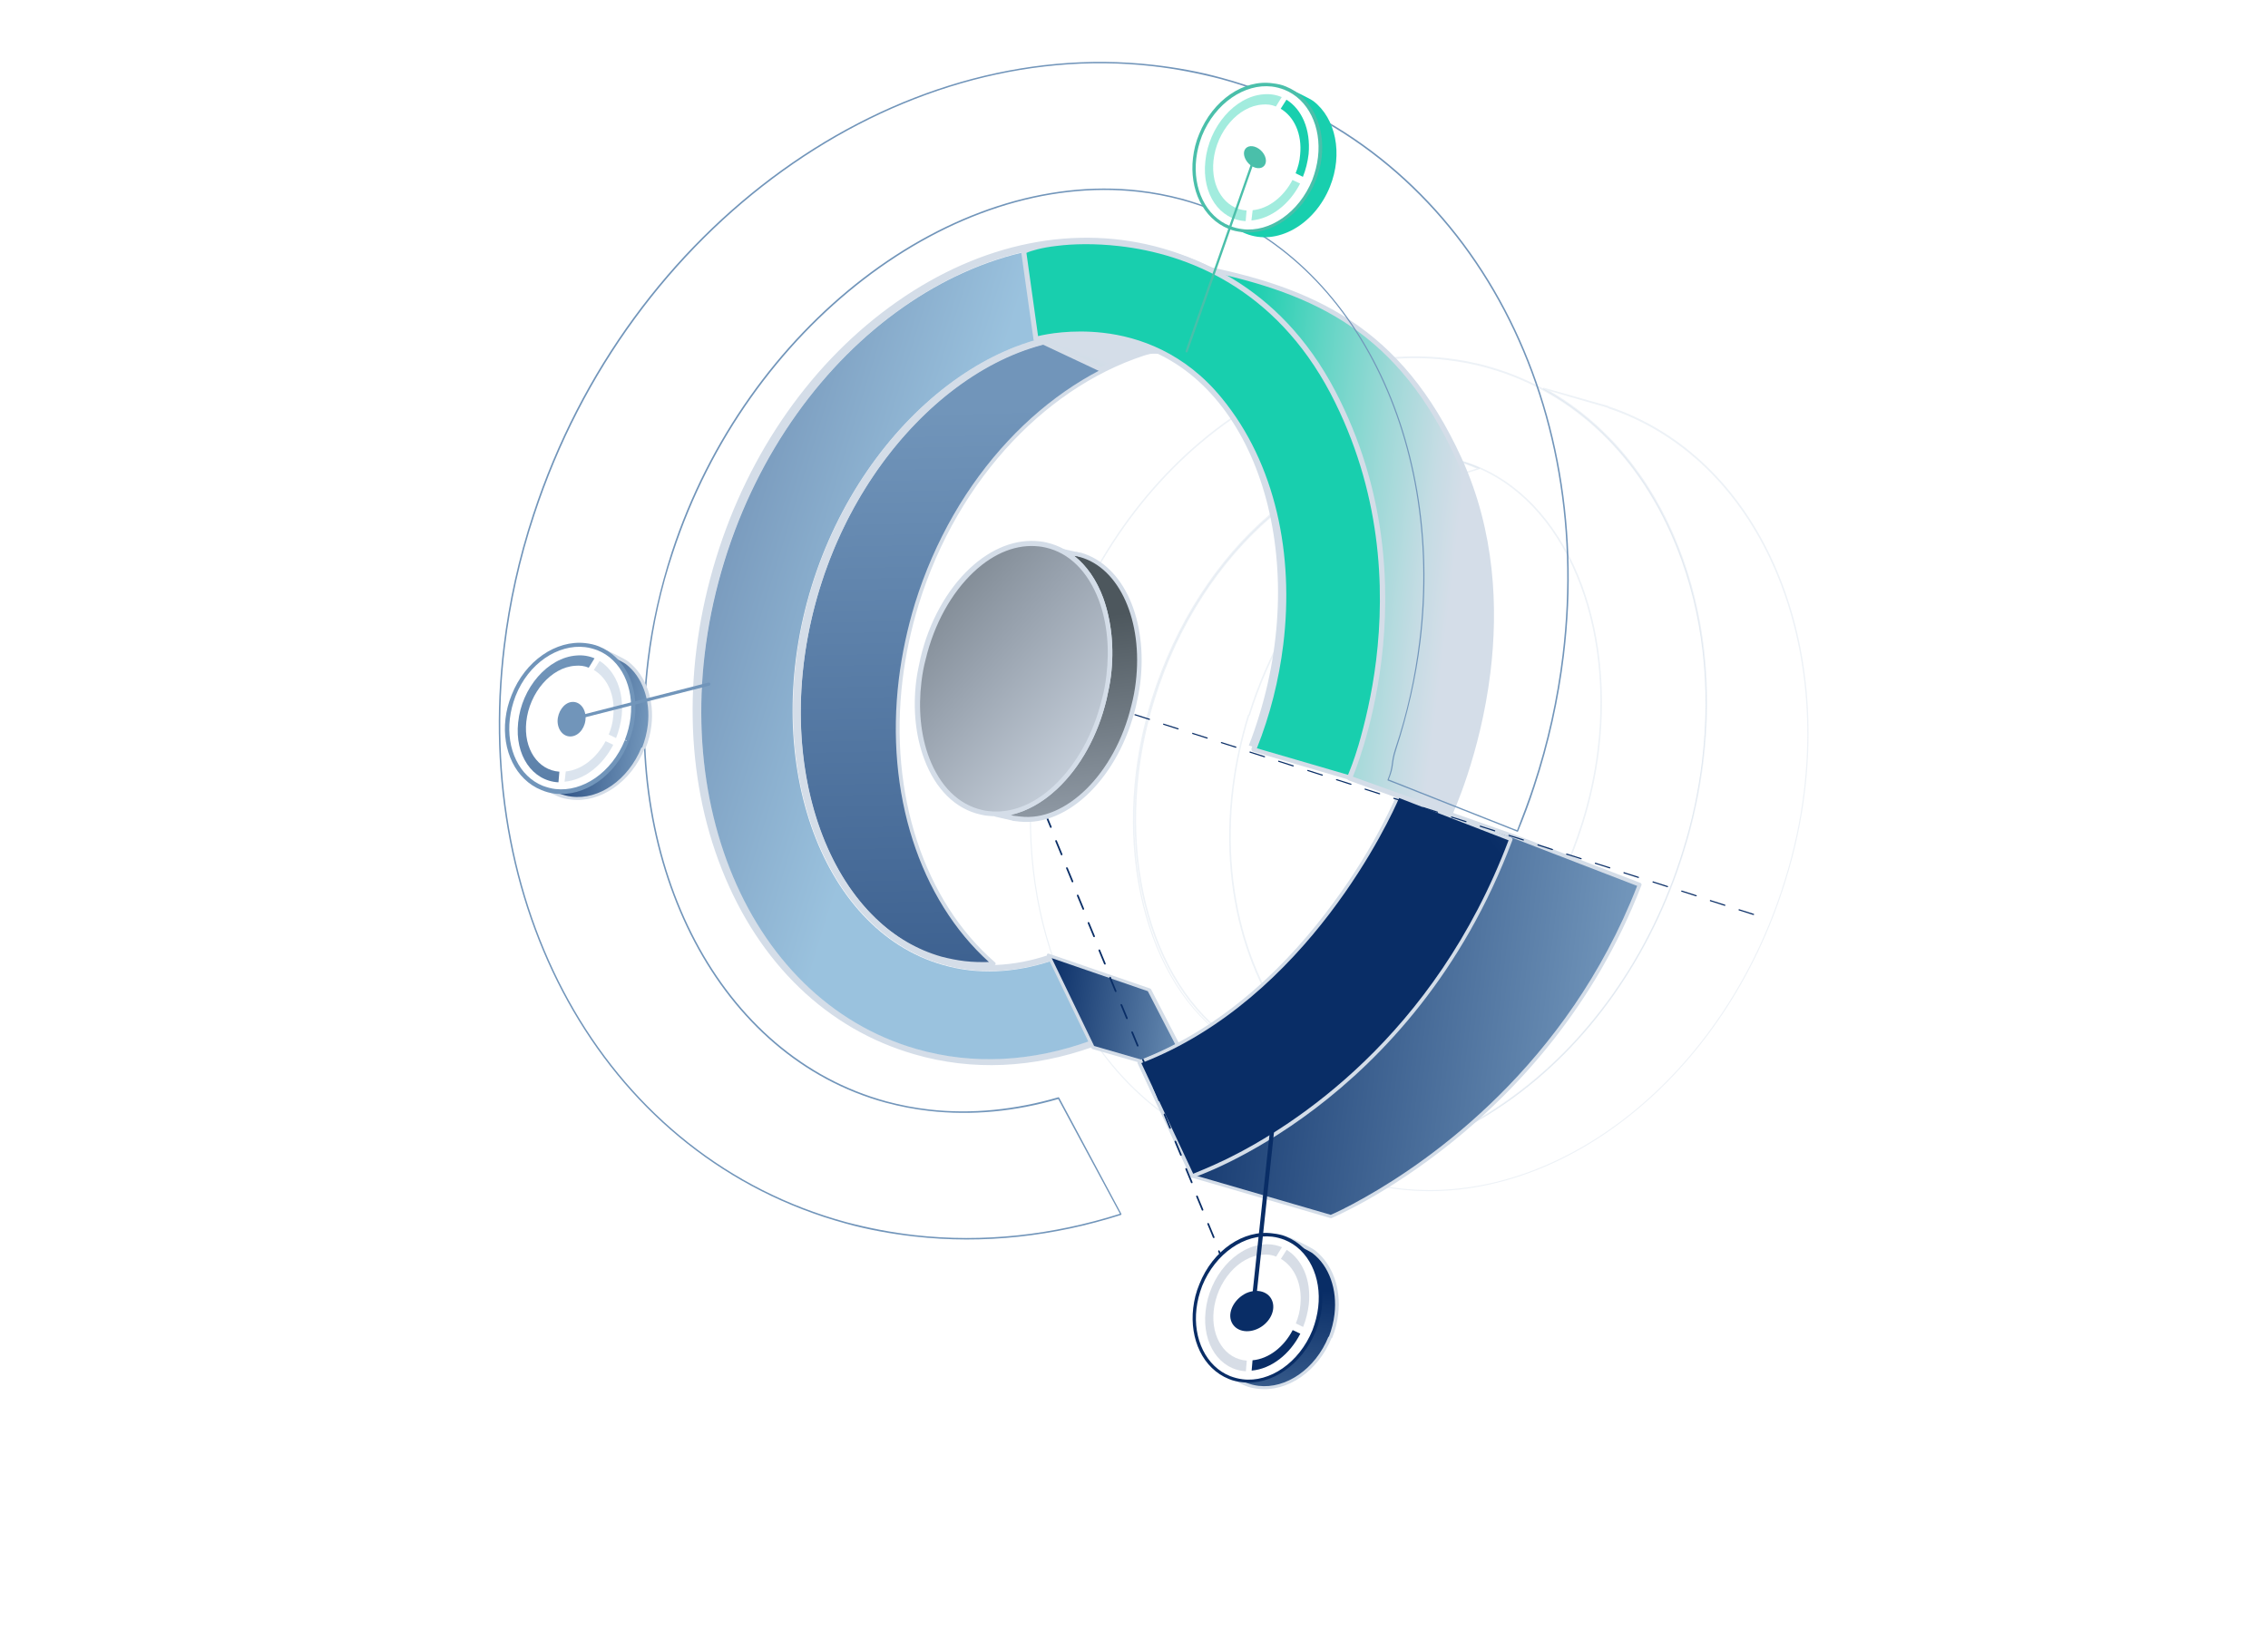 <svg xmlns="http://www.w3.org/2000/svg" width="1118" height="804" viewBox="0 0 1118 804" fill="none">
<g opacity="0.5">
<g opacity="0.5">
<path opacity="0.5" d="M760.599 191.608C760.577 191.787 760.555 191.967 760.741 191.988C789.891 207.845 812.789 234.812 826.77 270.042C839.449 302.032 843.506 338.316 839.026 375.087C837.234 389.795 834.098 404.714 829.497 419.285C813.619 470.764 782.647 514.71 742.504 542.704C709.564 565.696 673.65 575.985 639.189 572.8C639.003 572.779 638.796 572.937 638.774 573.116C638.752 573.296 638.916 573.496 639.102 573.517L666.032 581.303C667.125 581.609 668.218 581.914 669.311 582.22C670.404 582.526 671.497 582.832 672.59 583.138L674.59 583.729L674.776 583.75C679.891 585.058 685.072 585.828 690.088 586.398C768.311 595.278 850.301 531.484 880.244 434.139C884.866 419.389 887.98 404.649 889.75 390.12C900.392 302.768 862.015 223.489 793.06 200.385L792.896 200.185L790.896 199.594C789.803 199.288 788.71 198.982 787.617 198.676C786.524 198.37 785.431 198.064 784.338 197.758L760.85 191.091C760.828 191.271 760.621 191.429 760.599 191.608ZM761.014 191.292L760.785 191.629L761.014 191.292ZM742.996 543.305C783.346 515.154 814.341 471.028 830.219 419.549C834.841 404.799 837.977 389.879 839.769 375.171C844.271 338.221 840.214 301.937 827.556 269.767C814.046 235.319 791.847 208.794 763.856 192.705L784.415 198.676C785.508 198.982 786.6 199.288 787.693 199.594C788.786 199.9 789.879 200.206 790.787 200.491L792.601 201.061C792.601 201.061 792.787 201.082 792.765 201.261C861.37 224.143 899.791 303.063 889.149 390.415C887.379 404.944 884.287 419.505 879.664 434.255C849.766 531.241 768.005 594.698 690.34 585.881C685.137 585.29 679.978 584.341 674.842 583.212L674.656 583.191L672.841 582.621C671.749 582.315 670.655 582.009 669.562 581.703C668.47 581.397 667.377 581.092 666.469 580.807L642.632 573.918C676.251 576.28 711.072 565.685 742.996 543.305Z" fill="#7195BA"/>
</g>
<g opacity="0.5">
<path opacity="0.5" d="M606.21 206.449C565.838 234.78 534.865 278.726 518.987 330.205C514.365 344.955 511.228 359.875 509.437 374.583C504.935 411.533 508.992 447.817 521.65 479.987C539.652 525.492 572.519 557.228 614.379 569.255C621.472 571.333 628.839 572.715 636.085 573.538C671.759 577.588 708.81 567.246 742.581 543.621C782.931 515.47 813.925 471.344 829.804 419.865C834.426 405.115 837.562 390.195 839.354 375.487C843.855 338.537 839.799 302.253 827.141 270.083C809.138 224.577 776.272 192.841 734.411 180.815C727.318 178.737 719.952 177.355 712.705 176.532C677.031 172.482 639.981 182.824 606.21 206.449ZM614.63 568.738C572.956 556.732 540.068 525.176 522.229 479.871C509.549 447.88 505.493 411.596 509.972 374.825C511.764 360.117 514.9 345.198 519.501 330.627C535.379 279.148 566.329 235.381 606.494 207.208C640.265 183.583 677.108 173.4 712.596 177.429C719.842 178.252 727.209 179.633 734.302 181.712C775.977 193.717 808.865 225.274 826.704 270.579C839.384 302.569 843.44 338.854 838.961 375.624C837.169 390.332 834.033 405.252 829.432 419.823C813.554 471.302 782.603 515.069 742.439 543.241C708.668 566.866 671.825 577.05 636.337 573.021C629.09 572.198 621.724 570.816 614.63 568.738ZM568.476 344.552C564.761 356.496 562.16 368.566 560.718 380.405C552.524 447.668 579.697 509.126 628.651 523.231C632.837 524.433 636.881 525.256 641.155 525.741C695.966 531.964 757.464 480.209 780.478 405.718C784.194 393.774 786.794 381.704 788.237 369.866C796.431 302.603 769.257 241.144 720.304 227.039C716.118 225.837 712.074 225.014 707.8 224.529C652.803 218.285 591.491 270.061 568.476 344.552ZM628.924 522.534C580.506 508.672 553.289 447.573 561.461 380.489C562.903 368.651 565.482 356.76 569.198 344.816C592.19 270.504 653.459 219.087 707.713 225.246C711.8 225.71 716.03 226.554 720.03 227.736C768.449 241.598 795.666 302.698 787.493 369.781C786.051 381.619 783.472 393.511 779.757 405.454C756.765 479.766 695.496 531.184 641.242 525.024C637.154 524.56 633.11 523.737 628.924 522.534Z" fill="#7195BA"/>
</g>
<g opacity="0.5">
<path opacity="0.5" d="M567.733 344.468C563.996 356.592 561.395 368.662 559.931 380.68C551.737 447.943 578.583 509 626.979 523.042C630.793 524.202 634.673 524.825 638.575 525.268C643.22 525.795 647.723 525.942 652.478 525.573C652.663 525.594 652.685 525.415 652.871 525.436C652.893 525.256 652.915 525.077 652.729 525.056C618.649 495.546 601.368 444.121 608.12 388.697C609.584 376.679 612.184 364.608 615.922 352.485L615.55 352.443L615.179 352.401C611.441 364.524 608.819 376.774 607.355 388.792C600.624 444.037 617.72 495.441 651.57 525.288C647.21 525.52 642.892 525.394 638.619 524.909C634.717 524.466 630.859 523.664 627.208 522.704C579.162 508.884 552.458 448.206 560.631 381.123C562.073 369.285 564.695 357.035 568.411 345.091C591.425 270.6 652.53 218.982 706.412 225.099C710.5 225.563 714.544 226.386 718.544 227.568C721.823 228.486 724.872 229.741 727.922 230.996C678.86 245.612 634.346 290.93 615.321 352.781L615.692 352.823L616.064 352.865C635.297 290.856 679.997 245.559 729.2 231.324C729.386 231.345 729.408 231.165 729.43 230.986C729.452 230.807 729.266 230.785 729.288 230.606C725.889 229.129 722.468 227.831 718.839 226.692C714.839 225.51 710.609 224.667 706.521 224.203C652.103 217.843 590.955 269.819 567.733 344.468Z" fill="#7195BA"/>
</g>
</g>
<path d="M452.076 298.041C471.691 234.439 517.68 187.834 568.065 173.187C564.666 171.71 561.059 170.391 557.43 169.252C499.197 152.457 428.606 207.726 403.144 289.94C377.682 372.155 405.556 455.696 463.789 472.491C472.161 474.896 480.915 475.708 489.823 475.265C447.426 438.264 430.329 368.312 452.076 298.041Z" fill="url(#paint0_linear_523_3210)"/>
<path d="M402.423 289.676C398.641 302.158 395.997 314.587 394.511 326.784C386.098 395.841 413.654 458.797 463.701 473.208C467.701 474.39 471.56 475.191 475.647 475.655C480.292 476.183 485.167 476.372 489.921 476.003C490.293 476.045 490.522 475.708 490.752 475.37C490.795 475.011 490.839 474.652 490.489 474.431C455.732 444.299 438.024 391.734 444.929 335.054C446.415 322.857 449.06 310.428 452.819 298.125L451.912 297.84L451.004 297.556C447.223 310.038 444.579 322.467 443.071 334.843C436.21 391.165 453.382 443.486 487.495 474.273C483.527 474.368 479.582 474.284 475.68 473.841C471.778 473.398 467.92 472.596 464.084 471.615C415.294 457.711 387.814 395.672 396.183 326.974C397.669 314.777 400.314 302.348 404.073 290.045C427.47 213.961 490.028 161.235 544.839 167.458C548.927 167.922 553.157 168.766 557.157 169.947C560.064 170.823 562.786 171.678 565.463 172.891C515.549 188.318 470.533 234.671 451.004 297.556L451.912 297.84L452.819 298.125C472.413 234.702 518.172 188.434 568.349 173.946C568.742 173.809 568.972 173.471 569.015 173.112C569.059 172.753 568.917 172.374 568.545 172.331C565.168 170.675 561.561 169.356 557.911 168.396C553.725 167.194 549.495 166.35 545.222 165.865C488.902 159.652 426.071 213.075 402.423 289.676Z" fill="#D4DDE8"/>
<path d="M481.932 484.37L523.465 495.996C502.262 503.045 480.228 504.544 458.817 499.385L457.188 498.837C456.281 498.552 455.352 498.447 454.445 498.162C453.538 497.877 452.631 497.592 451.723 497.307L428.236 490.64C445.745 492.264 463.735 489.942 481.276 483.569L481.44 483.769C481.396 484.128 481.746 484.349 481.932 484.37Z" fill="#7195BA"/>
<path d="M559.036 169.979C500.246 153.121 429.305 208.168 404.05 290.224C378.796 372.281 406.856 455.843 465.646 472.701C482.204 477.491 499.834 476.583 517.124 470.726L518.468 473.607C500.413 479.558 482.019 480.561 464.739 475.508C403.949 458.059 374.435 372.513 400.258 288.885C426.081 205.256 499.382 149.386 560.173 166.835C620.963 184.284 650.477 269.83 624.654 353.458C623.091 358.554 621.343 363.629 619.409 368.683L615.594 367.523C617.506 362.648 619.255 357.573 620.84 352.298C645.886 270.4 617.641 186.816 559.036 169.979Z" fill="#D4DDE8"/>
<path d="M665.783 382.313L662.155 381.174C664.089 376.12 665.837 371.045 667.4 365.949C700.719 257.894 658.439 150.35 572.74 125.527C487.019 100.883 390.624 168.498 357.119 276.531C323.8 384.585 366.08 492.13 451.779 516.953C479.988 525.065 509.421 523.133 537.215 513.014L538.559 515.894L538.723 516.095C509.378 526.584 479.245 528.072 450.686 519.738C407.919 507.427 374.189 475.047 355.76 428.402C337.615 382.517 336.716 328.042 352.933 275.328C369.172 222.436 401.018 177.498 442.2 148.713C484.004 119.453 530.53 110.187 573.297 122.499C616.065 134.81 649.795 167.19 668.224 213.835C686.369 259.72 687.268 314.195 671.051 366.909C669.488 372.005 667.718 377.259 665.805 382.134L665.783 382.313Z" fill="#D4DDE8"/>
<path d="M559.966 166.993C499.175 149.544 425.873 205.415 400.051 289.043C374.228 372.671 403.741 458.218 464.532 475.666C481.812 480.72 500.206 479.717 518.261 473.765L537.193 513.193C509.214 523.292 479.967 525.245 451.757 517.132C366.036 492.489 323.756 384.944 357.097 276.711C390.417 168.656 486.997 101.063 572.718 125.706C658.44 150.35 700.719 257.895 667.378 366.128C665.794 371.404 664.045 376.479 662.133 381.353L619.179 369.021C621.092 364.146 622.84 359.071 624.425 353.796C650.27 269.988 620.756 184.442 559.966 166.993Z" fill="#D4DDE8"/>
<path opacity="0.9" d="M559.966 166.993C499.175 149.544 425.873 205.415 400.051 289.043C374.228 372.671 403.741 458.218 464.532 475.666C481.812 480.72 500.206 479.717 518.261 473.765L537.193 513.193C509.214 523.292 479.967 525.245 451.757 517.132C366.036 492.489 323.756 384.944 357.097 276.711C390.417 168.656 486.997 101.063 572.718 125.706C658.44 150.35 700.719 257.895 667.378 366.128C665.794 371.404 664.045 376.479 662.133 381.353L619.179 369.021C621.092 364.146 622.84 359.071 624.425 353.796C650.27 269.988 620.756 184.442 559.966 166.993Z" fill="url(#paint1_linear_523_3210)"/>
<path d="M516.916 470.904L538.886 516.314L588.561 530.683L566.635 488.005L516.916 470.904Z" fill="url(#paint2_linear_523_3210)"/>
<path d="M516.239 470.281C516.009 470.619 515.965 470.977 516.129 471.178L538.078 516.768C538.242 516.968 538.406 517.169 538.592 517.19L588.452 531.579C588.824 531.622 589.196 531.664 589.425 531.326C589.655 530.988 589.698 530.63 589.534 530.429L567.422 487.73C567.258 487.53 567.094 487.329 566.908 487.308L517.189 470.207L517.004 470.186C516.654 469.965 516.446 470.123 516.239 470.281ZM517.725 470.45L516.938 470.724L517.725 470.45ZM539.346 515.639L518.436 472.349L565.805 488.638L586.835 529.395L539.346 515.639Z" fill="#D4DDE8"/>
<path d="M665.281 383.348L714.541 401.124C714.541 401.124 757.544 309.445 719.113 225.977C689.644 161.712 647.313 142.722 590.119 131.319C590.119 131.319 665.032 202.926 665.79 272.478C666.547 342.03 665.281 383.348 665.281 383.348Z" fill="url(#paint3_linear_523_3210)"/>
<path d="M589.048 130.833C588.796 131.35 588.916 131.909 589.244 132.31C589.244 132.31 593.988 136.668 600.939 144.549C607.913 152.251 617.302 163.319 626.8 176.581C645.611 203.084 664.324 238.123 664.653 272.53C664.939 307.295 664.94 335.118 664.689 354.184C664.439 373.25 664.122 383.579 664.122 383.579C664.057 384.117 664.385 384.518 664.92 384.761L714.18 402.537C714.716 402.78 715.503 402.506 715.754 401.989C715.754 401.989 729.732 372.298 734.714 331.402C738.516 300.192 737.115 262.208 720.457 225.766C690.846 161.121 647.816 141.688 590.599 130.464C590.599 130.464 590.6 130.464 590.414 130.443C589.714 130 589.299 130.316 589.048 130.833ZM667.112 272.446C666.388 210.353 607.574 147.303 593.824 133.376C648.931 144.906 689.36 164.044 717.91 226.568C734.448 262.451 735.729 299.875 731.948 330.906C729.479 351.174 724.715 368.637 720.748 381.097C717.502 390.731 714.814 397.336 713.765 399.762L666.483 382.756C666.69 376.415 667.825 336.174 667.112 272.446Z" fill="#D4DDE8"/>
<path d="M542.839 182.324L510.772 167.227C510.772 167.227 546.587 159.291 571.595 173.587C571.616 173.408 560.534 171.604 542.839 182.324Z" fill="url(#paint4_linear_523_3210)"/>
<path d="M510.553 165.929C509.974 166.045 509.744 166.383 509.679 166.921C509.613 167.459 509.941 167.86 510.291 168.081L542.359 183.179C542.708 183.4 543.288 183.284 543.495 183.126C559.365 173.471 569.627 174.273 571.114 174.441C571.3 174.462 571.3 174.462 571.3 174.462C571.857 174.526 572.458 174.23 572.709 173.713C572.961 173.196 572.655 172.616 572.141 172.194C563.867 167.436 554.522 165.284 545.79 164.292C527.188 162.362 510.739 165.95 510.553 165.929ZM521.559 166.815C527.844 166.256 536.565 165.791 545.67 166.825C552.73 167.626 560.053 169.367 566.665 172.3C561.703 172.827 553.386 174.611 543.014 180.889L514.859 167.691C516.597 167.343 518.707 167.037 521.559 166.815ZM542.206 181.343L542.84 182.324L542.206 181.343Z" fill="#D4DDE8"/>
<path d="M504.737 123.99L510.794 167.048C510.794 167.048 564.14 151.283 601.357 196.788C638.574 242.293 641.353 312.257 617.977 369.613L665.259 383.528C665.259 383.528 706.732 288.947 656.955 193.462C609.812 102.641 513.043 117.659 504.737 123.99Z" fill="url(#paint5_linear_523_3210)"/>
<path d="M552.083 118.818C539.635 117.405 528.661 117.796 520.246 118.841C511.83 119.885 506.158 121.606 503.895 123.167L504.715 124.169L505.874 123.937L504.715 124.169L503.895 123.167C503.48 123.484 503.436 123.842 503.393 124.201L509.45 167.26C509.406 167.618 509.756 167.84 510.105 168.061C510.455 168.283 510.827 168.325 511.22 168.188C511.22 168.188 514.554 167.112 520.466 166.51C526.215 165.708 534.38 165.18 543.67 166.235C561.135 168.218 582.634 175.75 600.526 197.421C626.594 229.295 635.701 273.608 630.391 317.195C628.228 334.952 623.649 352.435 616.928 368.948C616.884 369.307 616.841 369.666 617.005 369.866C617.147 370.246 617.496 370.467 617.682 370.489L664.964 384.403C665.499 384.646 666.286 384.372 666.559 383.675C666.559 383.675 676.734 360.463 681.017 325.306C685.387 289.433 683.538 241.215 658.179 192.692C630.514 139.906 586.271 122.7 552.083 118.818C552.269 118.839 552.083 118.818 552.083 118.818ZM520.705 121.257C528.935 120.191 539.7 119.958 551.777 121.329C585.222 125.126 628.558 142.048 655.939 194.074C680.991 242.017 682.698 289.855 678.372 325.37C676.252 342.769 672.624 357.087 669.685 367.3C667.444 374.865 665.302 380.077 664.505 381.987L619.573 368.885C626.086 352.53 630.457 335.205 632.599 317.627C637.952 273.682 628.933 228.651 602.188 196.155C583.989 173.904 561.583 166.086 543.746 164.061C528.139 162.289 515.789 164.706 511.712 165.698L505.972 124.676C508.169 123.652 513.448 122.07 520.705 121.257Z" fill="#D4DDE8"/>
<path d="M561.544 523.614L587.679 579.681L656.076 599.63C656.076 599.63 762.047 555.47 808.229 436.147L746.695 412.431L689.435 392.291C689.249 392.27 648.88 491.704 561.544 523.614Z" fill="url(#paint6_linear_523_3210)"/>
<path d="M688.527 392.006C688.527 392.006 686.09 398.094 680.921 408.055C675.774 417.836 668.102 431.331 657.512 445.586C636.496 474.296 604.813 507.068 561.445 522.876L561.729 523.635L562.516 523.361L561.729 523.635L561.445 522.876C561.237 523.034 561.03 523.192 561.008 523.372C560.986 523.551 560.942 523.91 560.92 524.089L587.055 580.156C587.219 580.356 587.383 580.557 587.569 580.578L655.967 600.527C656.152 600.548 656.338 600.569 656.546 600.411C656.546 600.411 762.91 556.114 809.136 436.432C809.366 436.094 809.06 435.514 808.71 435.292L746.99 411.555L689.73 391.415L689.544 391.394C688.986 391.331 688.571 391.648 688.527 392.006ZM689.675 393.41L746.214 413.285L807.027 436.738C772.493 525.378 704.809 572.248 672.852 590.26C663.541 595.568 657.365 598.322 655.977 598.892L588.301 579.206L562.593 524.279C645.48 493.319 685.73 402.6 689.675 393.41Z" fill="#D4DDE8"/>
<path d="M561.544 523.614L587.678 579.681C587.678 579.681 695.802 544.13 744.848 413.676L689.271 392.09C689.249 392.27 648.224 490.902 561.544 523.614Z" fill="url(#paint7_linear_523_3210)"/>
<path d="M688.965 391.511C688.757 391.669 688.55 391.827 688.528 392.007C688.528 392.007 685.905 398.073 680.758 407.854C675.61 417.635 667.774 430.93 657.184 445.185C636.168 473.895 604.321 506.467 561.26 522.855L561.544 523.614L562.331 523.34L561.544 523.614L561.26 522.855C561.052 523.013 560.844 523.171 560.822 523.351C560.801 523.53 560.757 523.889 560.735 524.068L586.87 580.135C587.012 580.515 587.548 580.757 587.941 580.62C588.127 580.641 696.458 544.932 745.548 414.119C745.777 413.781 745.471 413.201 745.121 412.98L689.544 391.395L689.358 391.373C689.173 391.352 689.172 391.352 688.965 391.511ZM689.675 393.41L743.646 414.267C706.971 511.211 637.363 555.317 604.903 571.271C596.094 575.545 590.171 577.782 588.181 578.647L562.615 524.1C644.639 492.496 685.708 402.779 689.675 393.41Z" fill="#D4DDE8"/>
<path d="M262.709 253.648C255.54 275.383 250.831 297.034 248.23 318.379C232.104 450.752 299.566 571.157 416.972 603.217C428.088 606.298 439.334 608.302 450.668 609.589C484.856 613.47 519.425 609.575 552.552 598.97L552.76 598.812C552.782 598.632 552.782 598.632 552.804 598.453L522.111 541.141C521.947 540.941 521.761 540.92 521.761 540.92C500.668 547.072 479.104 549.352 458.108 546.968C451.048 546.166 443.867 544.806 436.938 542.928C354.714 520.5 307.506 427.125 319.895 325.424C322.037 307.846 325.894 290.099 331.817 272.405C368.404 160.721 469.837 84.222 561.252 94.6C568.498 95.423 575.493 96.763 582.608 98.662C664.832 121.09 712.04 214.464 699.651 316.166C697.509 333.744 693.652 351.491 687.729 369.185C685.303 376.729 686.931 377.278 683.992 384.4C683.97 384.579 683.948 384.758 684.134 384.779L747.93 410.025L748.116 410.046L748.324 409.888C751.264 402.766 754.039 395.444 756.465 387.899C763.634 366.164 768.344 344.513 770.944 323.169C787.07 190.795 719.63 70.21 602.202 38.33C591.087 35.25 579.654 33.224 568.506 31.959C441.418 17.53 309.525 110.574 262.709 253.648ZM417.245 602.521C300.189 570.683 232.869 450.657 248.973 318.463C251.574 297.118 256.283 275.467 263.43 253.912C310.224 111.017 441.888 18.311 568.233 32.655C579.567 33.942 590.792 36.125 601.929 39.026C718.985 70.865 786.305 190.89 770.201 323.084C767.601 344.429 762.891 366.08 755.744 387.636C753.34 395 750.586 402.144 747.832 409.287L684.571 384.283C687.489 377.341 685.882 376.613 688.265 369.428C694.002 351.712 698.067 333.807 700.208 316.229C712.62 214.348 665.269 120.594 582.696 97.944C575.581 96.045 568.585 94.706 561.339 93.883C469.367 83.441 367.705 160.278 331.096 272.141C325.358 289.856 321.293 307.761 319.152 325.339C306.741 427.22 354.069 521.154 436.665 543.624C443.78 545.523 450.775 546.863 458.021 547.685C479.017 550.069 500.558 547.969 521.652 541.817L552.06 598.369C519.141 608.815 484.757 612.731 450.756 608.871C439.422 607.584 428.197 605.401 417.245 602.521Z" fill="#7195BA"/>
<path d="M488.373 329.458C488.351 329.637 488.33 329.817 488.515 329.838L495.587 332.095C495.773 332.117 495.958 332.138 495.98 331.958C496.002 331.779 496.024 331.599 495.838 331.578L488.767 329.321C488.603 329.12 488.395 329.279 488.373 329.458ZM502.516 333.973C502.494 334.153 502.473 334.332 502.658 334.353L509.73 336.611C509.916 336.632 510.101 336.653 510.123 336.473C510.145 336.294 510.167 336.115 509.981 336.094L502.91 333.836C502.724 333.815 502.538 333.794 502.516 333.973ZM488.286 333.267C488.1 333.246 488.057 333.604 488.035 333.784L490.8 340.462C490.778 340.642 491.15 340.684 491.336 340.705C491.522 340.726 491.565 340.367 491.587 340.188L488.822 333.509C488.658 333.309 488.658 333.309 488.286 333.267C488.472 333.288 488.286 333.267 488.286 333.267ZM516.659 338.488C516.637 338.668 516.615 338.847 516.801 338.868L523.873 341.126C524.059 341.147 524.244 341.168 524.266 340.989C524.288 340.809 524.31 340.63 524.124 340.609L517.053 338.351C516.867 338.33 516.681 338.309 516.659 338.488ZM530.78 343.183C530.758 343.362 530.737 343.542 530.922 343.563L537.994 345.82C538.18 345.842 538.365 345.863 538.387 345.683C538.409 345.504 538.431 345.325 538.245 345.303L531.174 343.046C531.01 342.845 530.988 343.025 530.78 343.183ZM545.109 347.719C545.087 347.899 545.065 348.078 545.251 348.099L552.323 350.357C552.508 350.378 552.694 350.399 552.716 350.22C552.738 350.04 552.76 349.861 552.574 349.84L545.502 347.582C545.338 347.382 545.131 347.54 545.109 347.719ZM559.252 352.235C559.23 352.414 559.208 352.593 559.394 352.614L566.466 354.872C566.651 354.893 566.837 354.914 566.859 354.735C566.881 354.556 566.903 354.376 566.717 354.355L559.645 352.098C559.46 352.076 559.274 352.055 559.252 352.235ZM493.609 346.782C493.423 346.761 493.38 347.12 493.358 347.3L496.123 353.978C496.101 354.158 496.473 354.2 496.659 354.221C496.845 354.242 496.888 353.883 496.91 353.704L494.145 347.025C493.981 346.825 494.003 346.645 493.609 346.782C493.817 346.624 493.795 346.804 493.609 346.782ZM573.373 356.929C573.351 357.109 573.329 357.288 573.515 357.309L580.587 359.567C580.772 359.588 580.958 359.609 580.98 359.429C581.002 359.25 581.024 359.071 580.838 359.05L573.767 356.792C573.603 356.592 573.395 356.75 573.373 356.929ZM587.702 361.466C587.68 361.645 587.658 361.824 587.844 361.845L594.915 364.103C595.101 364.124 595.287 364.145 595.309 363.966C595.331 363.787 595.353 363.607 595.167 363.586L588.095 361.328C587.745 361.107 587.724 361.286 587.702 361.466ZM601.845 365.981C601.823 366.16 601.801 366.34 601.987 366.361L609.058 368.618C609.244 368.639 609.43 368.66 609.452 368.481C609.474 368.302 609.495 368.122 609.31 368.101L602.238 365.844C602.052 365.823 601.867 365.802 601.845 365.981ZM615.966 370.675C615.944 370.855 615.922 371.034 616.108 371.055L623.179 373.313C623.365 373.334 623.551 373.355 623.573 373.176C623.595 372.996 623.617 372.817 623.431 372.796L616.359 370.538C616.195 370.338 615.988 370.496 615.966 370.675ZM630.109 375.191C630.087 375.37 630.065 375.549 630.251 375.571L637.322 377.828C637.508 377.849 637.694 377.87 637.716 377.691C637.738 377.512 637.76 377.332 637.574 377.311L630.502 375.053C630.338 374.853 630.131 375.011 630.109 375.191ZM498.954 360.119C498.769 360.098 498.725 360.456 498.703 360.636L501.468 367.314C501.447 367.494 501.818 367.536 502.004 367.557C502.19 367.578 502.234 367.219 502.255 367.04L499.49 360.361C499.49 360.361 499.326 360.161 498.954 360.119C499.14 360.14 499.14 360.14 498.954 360.119ZM644.438 379.727C644.416 379.906 644.394 380.086 644.58 380.107L651.651 382.364C651.837 382.386 652.023 382.407 652.045 382.227C652.066 382.048 652.088 381.869 651.902 381.848L644.831 379.59C644.459 379.548 644.459 379.548 644.438 379.727ZM658.581 384.242C658.559 384.422 658.537 384.601 658.723 384.622L665.794 386.88C665.98 386.901 666.166 386.922 666.188 386.743C666.209 386.563 666.231 386.384 666.045 386.363L658.974 384.105C658.788 384.084 658.581 384.242 658.581 384.242ZM672.702 388.937C672.68 389.116 672.658 389.296 672.844 389.317L679.915 391.574C680.101 391.595 680.287 391.617 680.309 391.437C680.331 391.258 680.352 391.078 680.167 391.057L673.095 388.8C672.931 388.599 672.723 388.758 672.702 388.937ZM686.845 393.452C686.823 393.632 686.801 393.811 686.987 393.832L694.058 396.09C694.244 396.111 694.43 396.132 694.452 395.952C694.473 395.773 694.495 395.594 694.31 395.573L687.238 393.315C687.052 393.294 686.866 393.273 686.845 393.452ZM504.463 373.655C504.278 373.634 504.234 373.993 504.212 374.172L506.977 380.851C506.956 381.03 507.327 381.073 507.513 381.094C507.699 381.115 507.743 380.756 507.764 380.577L504.999 373.898C504.835 373.698 504.649 373.677 504.463 373.655ZM701.173 397.988C701.151 398.168 701.13 398.347 701.315 398.368L708.387 400.626C708.573 400.647 708.759 400.668 708.78 400.489C708.802 400.309 708.824 400.13 708.638 400.109L701.567 397.851C701.381 397.83 701.173 397.988 701.173 397.988ZM715.294 402.683C715.273 402.862 715.251 403.042 715.437 403.063L722.508 405.321C722.694 405.342 722.88 405.363 722.901 405.183C722.923 405.004 722.945 404.825 722.759 404.804L715.688 402.546C715.524 402.346 715.316 402.504 715.294 402.683ZM729.437 407.198C729.415 407.378 729.394 407.557 729.579 407.578L736.651 409.836C736.837 409.857 737.023 409.878 737.044 409.699C737.066 409.519 737.088 409.34 736.902 409.319L729.831 407.061C729.645 407.04 729.459 407.019 729.437 407.198ZM743.58 411.714C743.558 411.893 743.537 412.072 743.722 412.093L750.794 414.351C750.98 414.372 751.165 414.393 751.187 414.214C751.209 414.034 751.231 413.855 751.045 413.834L743.974 411.576C743.788 411.555 743.602 411.534 743.58 411.714ZM509.787 387.171C509.601 387.15 509.557 387.509 509.535 387.688L512.301 394.367C512.279 394.546 512.65 394.588 512.836 394.609C513.022 394.63 513.066 394.272 513.088 394.092L510.322 387.414C510.158 387.213 509.973 387.192 509.787 387.171ZM757.887 416.429C757.865 416.609 757.844 416.788 758.029 416.809L765.101 419.067C765.287 419.088 765.472 419.109 765.494 418.93C765.516 418.75 765.538 418.571 765.352 418.55L758.281 416.292C758.117 416.092 757.909 416.25 757.887 416.429ZM772.03 420.945C772.008 421.124 771.986 421.303 772.172 421.324L779.244 423.582C779.429 423.603 779.615 423.624 779.637 423.445C779.659 423.266 779.681 423.086 779.495 423.065L772.424 420.807C772.238 420.786 772.052 420.765 772.03 420.945ZM786.173 425.46C786.151 425.639 786.129 425.819 786.315 425.84L793.387 428.097C793.573 428.118 793.758 428.139 793.78 427.96C793.802 427.781 793.824 427.601 793.638 427.58L786.567 425.323C786.381 425.302 786.195 425.28 786.173 425.46ZM800.294 430.154C800.272 430.334 800.25 430.513 800.436 430.534L807.508 432.792C807.694 432.813 807.879 432.834 807.901 432.655C807.923 432.475 807.945 432.296 807.759 432.275L800.688 430.017C800.524 429.817 800.316 429.975 800.294 430.154ZM814.623 434.691C814.601 434.87 814.579 435.049 814.765 435.071L821.836 437.328C822.022 437.349 822.208 437.37 822.23 437.191C822.252 437.012 822.274 436.832 822.088 436.811L815.016 434.554C814.852 434.353 814.645 434.511 814.623 434.691ZM515.11 400.687C514.924 400.666 514.88 401.024 514.859 401.204L517.624 407.882C517.602 408.062 517.974 408.104 518.16 408.125C518.345 408.146 518.389 407.787 518.411 407.608L515.646 400.929C515.482 400.729 515.296 400.708 515.11 400.687ZM828.766 439.206C828.744 439.385 828.722 439.565 828.908 439.586L835.98 441.843C836.165 441.865 836.351 441.886 836.373 441.706C836.395 441.527 836.417 441.348 836.231 441.327L829.159 439.069C828.974 439.048 828.788 439.027 828.766 439.206ZM842.887 443.901C842.865 444.08 842.843 444.259 843.029 444.281L850.101 446.538C850.286 446.559 850.472 446.58 850.494 446.401C850.516 446.222 850.538 446.042 850.352 446.021L843.28 443.763C843.117 443.563 842.909 443.721 842.887 443.901ZM857.03 448.416C857.008 448.595 856.986 448.775 857.172 448.796L864.244 451.053C864.429 451.074 864.615 451.096 864.637 450.916C864.659 450.737 864.681 450.557 864.495 450.536L857.423 448.279C857.259 448.078 857.238 448.258 857.03 448.416ZM520.433 414.202C520.247 414.181 520.204 414.54 520.182 414.719L522.947 421.398C522.925 421.577 523.297 421.62 523.483 421.641C523.669 421.662 523.712 421.303 523.734 421.124L520.969 414.445C520.805 414.244 520.641 414.044 520.433 414.202C520.455 414.023 520.433 414.202 520.433 414.202ZM525.778 427.538C525.592 427.517 525.549 427.876 525.527 428.055L528.292 434.734C528.27 434.913 528.642 434.956 528.828 434.977C529.014 434.998 529.057 434.639 529.079 434.46L526.314 427.781C526.128 427.76 526.15 427.581 525.778 427.538C525.964 427.56 525.778 427.538 525.778 427.538ZM531.102 441.054C530.916 441.033 530.872 441.392 530.85 441.571L533.616 448.25C533.594 448.429 533.965 448.471 534.151 448.492C534.337 448.514 534.381 448.155 534.403 447.975L531.637 441.297C531.473 441.096 531.473 441.096 531.102 441.054C531.287 441.075 531.102 441.054 531.102 441.054ZM536.425 454.57C536.239 454.549 536.195 454.907 536.173 455.087L538.939 461.765C538.917 461.945 539.289 461.987 539.474 462.008C539.66 462.029 539.704 461.67 539.726 461.491L536.96 454.812C536.796 454.612 536.796 454.612 536.425 454.57C536.611 454.591 536.611 454.591 536.425 454.57ZM541.748 468.085C541.562 468.064 541.519 468.423 541.497 468.602L544.262 475.281C544.24 475.46 544.612 475.503 544.798 475.524C544.983 475.545 545.027 475.186 545.049 475.007L542.284 468.328C542.305 468.149 542.12 468.127 541.748 468.085C541.934 468.106 541.934 468.106 541.748 468.085ZM547.071 481.601C546.885 481.58 546.842 481.939 546.82 482.118L549.585 488.797C549.564 488.976 549.935 489.018 550.121 489.039C550.307 489.06 550.35 488.702 550.372 488.522L547.607 481.844C547.629 481.664 547.465 481.464 547.071 481.601C547.279 481.443 547.257 481.622 547.071 481.601ZM552.602 494.958C552.416 494.937 552.373 495.296 552.351 495.475L555.116 502.154C555.094 502.333 555.466 502.375 555.652 502.397C555.838 502.418 555.881 502.059 555.903 501.88L553.138 495.201C552.952 495.18 552.788 494.979 552.602 494.958ZM557.925 508.474C557.74 508.453 557.696 508.811 557.674 508.991L560.44 515.67C560.418 515.849 560.789 515.891 560.975 515.912C561.161 515.933 561.205 515.575 561.226 515.395L558.461 508.716C558.297 508.516 558.111 508.495 557.925 508.474ZM563.249 521.989C563.063 521.968 563.019 522.327 562.997 522.507L565.763 529.185C565.741 529.365 566.113 529.407 566.298 529.428C566.484 529.449 566.528 529.09 566.55 528.911L563.784 522.232C563.62 522.032 563.434 522.011 563.249 521.989ZM568.572 535.505C568.386 535.484 568.342 535.843 568.321 536.022L571.086 542.701C571.064 542.88 571.436 542.922 571.622 542.943C571.807 542.964 571.851 542.606 571.873 542.426L569.107 535.748C568.944 535.547 568.758 535.526 568.572 535.505C568.758 535.526 568.572 535.505 568.572 535.505ZM573.895 549.021C573.709 549 573.666 549.358 573.644 549.538L576.409 556.216C576.387 556.396 576.759 556.438 576.945 556.459C577.131 556.48 577.174 556.121 577.196 555.942L574.431 549.263C574.267 549.063 574.289 548.884 573.895 549.021C574.103 548.862 573.895 549.021 573.895 549.021ZM579.24 562.357C579.055 562.336 579.011 562.695 578.989 562.874L581.754 569.553C581.733 569.732 582.104 569.774 582.29 569.795C582.476 569.816 582.519 569.458 582.541 569.278L579.776 562.6C579.59 562.579 579.612 562.399 579.24 562.357C579.426 562.378 579.24 562.357 579.24 562.357ZM584.563 575.873C584.378 575.852 584.334 576.21 584.312 576.39L587.078 583.068C587.056 583.248 587.427 583.29 587.613 583.311C587.799 583.332 587.843 582.973 587.865 582.794L585.099 576.115C584.935 575.915 584.935 575.915 584.563 575.873C584.749 575.894 584.749 575.894 584.563 575.873ZM589.887 589.388C589.701 589.367 589.657 589.726 589.635 589.905L592.401 596.584C592.379 596.763 592.751 596.805 592.936 596.827C593.122 596.848 593.166 596.489 593.188 596.309L590.422 589.631C590.444 589.451 590.258 589.43 589.887 589.388C590.073 589.409 590.073 589.409 589.887 589.388ZM595.396 602.925C595.21 602.904 595.166 603.263 595.145 603.442L597.91 610.121C597.888 610.3 598.26 610.342 598.446 610.363C598.631 610.384 598.675 610.026 598.697 609.846L595.931 603.168C595.767 602.967 595.582 602.946 595.396 602.925ZM600.719 616.441C600.533 616.419 600.49 616.778 600.468 616.958L603.233 623.636C603.211 623.816 603.583 623.858 603.769 623.879C603.955 623.9 603.998 623.541 604.02 623.362L601.255 616.683C601.091 616.483 600.927 616.282 600.719 616.441C600.741 616.261 600.719 616.441 600.719 616.441ZM606.064 629.777C605.878 629.756 605.835 630.114 605.813 630.294L608.578 636.972C608.556 637.152 608.928 637.194 609.114 637.215C609.3 637.236 609.343 636.877 609.365 636.698L606.6 630.019C606.414 629.998 606.25 629.798 606.064 629.777ZM611.387 643.292C611.202 643.271 611.158 643.63 611.136 643.809L613.902 650.488C613.88 650.667 614.251 650.71 614.437 650.731C614.623 650.752 614.667 650.393 614.689 650.214L611.923 643.535C611.759 643.335 611.573 643.313 611.387 643.292ZM616.711 656.808C616.525 656.787 616.481 657.146 616.459 657.325L619.225 664.004C619.203 664.183 619.575 664.225 619.76 664.246C619.946 664.267 619.99 663.909 620.012 663.729L617.246 657.051C617.082 656.85 617.082 656.85 616.711 656.808C616.897 656.829 616.711 656.808 616.711 656.808ZM622.034 670.324C621.848 670.302 621.804 670.661 621.783 670.841L624.548 677.519C624.526 677.699 624.898 677.741 625.084 677.762C625.269 677.783 625.313 677.424 625.335 677.245L622.57 670.566C622.406 670.366 622.406 670.366 622.034 670.324C622.22 670.345 622.034 670.324 622.034 670.324Z" fill="#092D66"/>
<path d="M655.591 92.05C662.14 75.772 658.404 58.284 647.475 49.882C645.65 48.508 637.343 44.552 635.134 43.63C619.634 37.504 607.496 50.642 599.804 69.6C592.113 88.557 598.481 109.002 613.981 115.129C629.299 121.399 647.9 111.007 655.591 92.05Z" fill="#18CFAE"/>
<path d="M647.698 88.804C655.389 69.847 649.021 49.401 633.521 43.275C618.021 37.149 599.419 47.541 591.891 66.517C584.2 85.475 590.568 105.92 606.068 112.046C621.405 118.154 640.006 107.762 647.698 88.804Z" fill="white"/>
<path d="M591.113 66.095C589.509 69.879 588.54 73.902 588.079 77.821C586.274 93.167 592.843 107.677 605.645 112.824C607.691 113.727 609.957 114.159 612.243 114.428C626.61 116.117 641.725 105.812 648.475 89.227L647.678 88.968L646.881 88.708C640.351 104.823 625.784 114.696 612.416 112.959C610.293 112.709 608.209 112.133 606.308 111.413C594.447 106.707 587.945 93.032 589.692 78.176C590.134 74.421 591.065 70.724 592.506 66.921C599.035 50.806 613.584 41.096 626.971 42.67C629.094 42.92 631.178 43.496 633.079 44.216C644.94 48.921 651.442 62.596 649.695 77.453C649.253 81.208 648.321 84.905 646.881 88.708L647.678 88.968L648.475 89.227C650.079 85.443 651.049 81.419 651.49 77.664C653.295 62.318 646.726 47.807 633.924 42.66C631.879 41.758 629.612 41.326 627.327 41.057C612.998 39.041 597.883 49.346 591.113 66.095Z" fill="#4ABFAA"/>
<path opacity="0.4" d="M637.114 88.718L640.879 90.485C635.713 100.636 626.59 107.839 616.89 108.685L617.485 103.624C625.351 102.893 632.831 96.987 637.114 88.718Z" fill="#18CFAE"/>
<path opacity="0.4" d="M622.285 51.554C610.444 52.313 599.708 64.788 598.182 79.174C596.771 92.581 603.983 103.029 614.489 103.768L614.038 109.012C601.208 108.33 592.43 95.712 594.167 79.53C595.857 62.349 608.859 47.492 622.88 46.493C626.059 46.205 629.142 46.733 631.821 47.875L628.96 52.504C626.751 51.583 624.628 51.333 622.285 51.554Z" fill="#18CFAE"/>
<path d="M638.66 85.425C639.822 82.582 640.696 79.374 640.897 76.253C641.925 66.112 637.968 57.536 631.312 53.609L634.155 49.143C641.713 53.839 646.169 63.797 645.075 75.917C644.614 79.835 643.664 83.696 642.262 87.172L638.66 85.425Z" fill="#18CFAE"/>
<path d="M655.698 659.05C662.247 642.772 658.511 625.285 647.582 616.882C645.757 615.509 637.45 611.553 635.241 610.631C619.741 604.504 607.603 617.642 599.911 636.6C592.22 655.557 598.588 676.003 614.088 682.129C629.405 688.4 648.007 678.008 655.698 659.05Z" fill="url(#paint8_linear_523_3210)"/>
<path d="M599.114 636.341C597.51 640.125 596.541 644.149 596.08 648.067C594.275 663.413 600.844 677.924 613.646 683.07C615.692 683.973 617.958 684.405 620.244 684.674C634.61 686.364 649.726 676.058 656.476 659.473L655.679 659.214L654.882 658.955C648.352 675.069 633.804 684.779 620.416 683.205C618.294 682.955 616.21 682.379 614.309 681.659C602.448 676.954 595.946 663.279 597.693 648.422C598.135 644.667 599.066 640.97 600.507 637.167C607.094 620.562 617.427 608.701 629.652 610.305C631.285 610.497 633.061 610.871 634.78 611.735C636.845 612.475 645.296 616.613 646.977 617.804C655.178 624.065 659.279 635.637 657.839 647.882C657.398 651.637 656.467 655.334 655.026 659.137L655.823 659.396L656.62 659.656C658.224 655.872 659.194 651.848 659.655 647.93C661.152 635.195 656.926 623.278 648.292 616.469C646.324 614.914 638.016 610.957 635.808 610.036C633.906 609.315 631.985 608.758 630.19 608.547C616.313 606.915 605.884 619.592 599.114 636.341Z" fill="#D4DDE8"/>
<path d="M647.823 655.641C655.515 636.684 649.147 616.239 633.647 610.112C618.147 603.986 599.545 614.378 592.017 633.354C584.325 652.312 590.693 672.757 606.194 678.884C621.511 685.154 640.113 674.762 647.823 655.641Z" fill="white"/>
<path d="M591.22 633.095C589.616 636.879 588.647 640.903 588.186 644.821C586.381 660.167 592.95 674.678 605.752 679.825C607.798 680.728 610.064 681.16 612.35 681.428C626.716 683.118 641.832 672.813 648.582 656.227L647.785 655.968L646.988 655.709C640.458 671.824 625.89 681.697 612.522 679.959C610.4 679.709 608.316 679.133 606.415 678.413C594.554 673.708 588.052 660.033 589.799 645.176C590.241 641.421 591.172 637.724 592.613 633.921C599.142 617.806 613.691 608.096 627.078 609.671C629.201 609.92 631.285 610.497 633.186 611.217C645.047 615.922 651.549 629.597 649.801 644.454C649.36 648.209 648.428 651.906 646.988 655.709L647.785 655.968L648.582 656.227C650.186 652.444 651.156 648.42 651.597 644.665C653.402 629.318 646.833 614.808 634.031 609.661C631.986 608.758 629.719 608.326 627.434 608.057C613.105 606.041 597.826 616.327 591.22 633.095Z" fill="#092D66"/>
<path d="M637.221 655.719L640.986 657.486C635.82 667.637 626.697 674.84 616.997 675.686L617.429 670.605C625.458 669.894 632.938 663.988 637.221 655.719Z" fill="#092D66"/>
<g opacity="0.4">
<path opacity="0.4" d="M622.392 618.554C610.551 619.313 599.815 631.789 598.289 646.175C596.878 659.581 604.09 670.029 614.596 670.768L614.145 676.012C601.315 675.33 592.537 662.712 594.274 646.53C595.964 629.349 608.966 614.492 622.987 613.493C626.166 613.205 629.249 613.733 631.928 614.875L629.067 619.504C626.858 618.583 624.735 618.333 622.392 618.554Z" fill="#092D66"/>
</g>
<g opacity="0.4">
<path opacity="0.4" d="M638.767 652.425C639.929 649.582 640.803 646.374 641.004 643.253C642.032 633.112 638.075 624.536 631.419 620.609L634.262 616.143C641.82 620.839 646.439 630.817 645.182 642.917C644.721 646.835 643.771 650.696 642.369 654.172L638.767 652.425Z" fill="#092D66"/>
</g>
<path d="M316.842 368.716C323.391 352.438 319.655 334.951 308.726 326.548C306.901 325.175 298.594 321.219 296.385 320.297C280.885 314.17 268.747 327.308 261.055 346.266C253.364 365.223 259.732 385.669 275.232 391.795C290.549 398.066 309.314 387.693 316.842 368.716Z" fill="url(#paint9_linear_523_3210)"/>
<path d="M260.422 346.025C258.818 349.809 257.848 353.833 257.407 357.588C255.602 372.935 262.171 387.445 274.973 392.592C277.018 393.495 279.285 393.927 281.57 394.195C295.937 395.885 311.052 385.58 317.803 368.995L317.006 368.735L316.209 368.476C309.679 384.591 295.111 394.464 281.743 392.726C279.621 392.476 277.537 391.9 275.635 391.18C263.775 386.475 257.273 372.8 259.02 357.943C259.462 354.189 260.393 350.491 261.833 346.688C268.421 330.084 278.753 318.223 290.978 319.826C292.611 320.018 294.388 320.393 296.27 321.276C298.335 322.015 306.786 326.154 308.467 327.345C316.668 333.606 320.769 345.178 319.329 357.422C318.888 361.177 317.956 364.875 316.516 368.678L317.313 368.937L318.11 369.196C319.714 365.412 320.684 361.388 321.125 357.633C322.623 344.899 318.397 332.982 309.763 326.173C307.794 324.617 299.487 320.661 297.259 319.903C295.358 319.182 293.437 318.626 291.641 318.414C277.457 316.581 267.028 329.258 260.422 346.025Z" fill="#D4DDE8"/>
<path d="M308.968 365.307C316.659 346.35 310.291 325.904 294.791 319.778C279.291 313.652 260.689 324.043 253.161 343.02C245.47 361.977 251.838 382.423 267.338 388.549C282.675 394.656 301.42 384.447 308.968 365.307Z" fill="white"/>
<path d="M252.22 342.578C250.597 346.525 249.646 350.386 249.186 354.304C247.362 369.814 254.094 384.344 266.896 389.49C269.105 390.412 271.189 390.988 273.474 391.257C288.004 392.966 303.283 382.68 309.909 365.749L308.968 365.307L308.026 364.865C301.497 380.98 287.13 390.546 273.743 388.971C271.621 388.722 269.7 388.165 267.635 387.426C255.938 382.74 249.58 369.247 251.327 354.39C251.769 350.636 252.7 346.938 254.141 343.135C260.507 327.001 275.037 317.455 288.424 319.029C290.546 319.279 292.467 319.836 294.532 320.575C306.229 325.261 312.587 338.753 310.84 353.61C310.398 357.365 309.467 361.062 308.045 364.702L308.987 365.144L309.928 365.586C311.551 361.639 312.501 357.778 312.962 353.86C314.786 338.35 308.053 323.82 295.252 318.673C293.043 317.752 290.777 317.32 288.654 317.07C274.124 315.361 258.826 325.81 252.22 342.578Z" fill="#7195BA"/>
<g opacity="0.5">
<path opacity="0.5" d="M298.529 365.403L302.293 367.17C297.127 377.321 288.004 384.524 278.305 385.37L278.9 380.309C286.765 379.578 294.083 373.653 298.529 365.403Z" fill="#7195BA"/>
</g>
<path d="M283.536 328.22C271.695 328.979 260.959 341.454 259.433 355.84C258.021 369.246 265.234 379.695 275.74 380.434L275.289 385.677C262.459 384.996 253.681 372.377 255.418 356.195C257.108 339.015 270.11 324.158 284.131 323.158C287.31 322.87 290.393 323.398 293.072 324.541L290.211 329.17C288.165 328.267 285.879 327.999 283.536 328.22Z" fill="url(#paint10_linear_523_3210)"/>
<g opacity="0.5">
<path opacity="0.5" d="M300.075 362.11C301.237 359.267 302.11 356.059 302.312 352.938C303.358 342.634 299.382 334.221 292.727 330.294L295.569 325.828C303.127 330.524 307.584 340.482 306.489 352.602C306.029 356.52 305.078 360.381 303.676 363.857L300.075 362.11Z" fill="#7195BA"/>
</g>
<path d="M617.321 78.925L584.4 173.001C584.348 173.24 584.475 173.639 584.726 173.718C584.976 173.797 585.369 173.716 585.421 173.477L618.342 79.401C618.394 79.161 618.267 78.762 618.016 78.683C617.766 78.604 617.534 78.684 617.463 78.765C617.392 78.845 617.321 78.925 617.321 78.925Z" fill="#4ABFAA"/>
<path d="M620.522 73.326C617.725 71.418 614.619 71.667 613.525 73.985C612.501 76.224 613.949 79.653 616.675 81.641C619.472 83.55 622.579 83.301 623.673 80.982C624.767 78.663 623.319 75.234 620.522 73.326Z" fill="#4ABFAA"/>
<path d="M616.794 643.531L632.764 494.29C632.885 493.611 633.285 493.332 633.963 493.453C634.642 493.574 634.921 493.973 634.8 494.652L618.83 643.893C618.678 644.356 618.31 644.851 617.631 644.73C617.168 644.578 616.705 644.426 616.61 643.779C616.826 643.747 616.794 643.531 616.794 643.531Z" fill="#092D66"/>
<path d="M619.638 655.22C613.973 657.651 608.241 655.784 606.749 650.823C605.371 646.048 608.881 640.08 614.432 637.463C620.097 635.032 625.829 636.898 627.321 641.86C628.813 646.821 625.303 652.788 619.638 655.22Z" fill="#092D66"/>
<path d="M349.259 336.501L277.762 354.741C277.417 354.866 277.033 355.317 277.157 355.663C277.282 356.009 277.734 356.393 278.079 356.268L349.576 338.028C349.922 337.903 350.306 337.452 350.181 337.106C350.056 336.76 349.749 336.559 349.586 336.539C349.442 336.357 349.278 336.338 349.259 336.501Z" fill="#7195BA"/>
<path d="M288.662 353.541C288.547 348.893 285.464 345.551 281.594 346.089C277.887 346.646 274.9 350.929 274.852 355.558C274.968 360.206 278.051 363.548 281.921 363.01C285.791 362.472 288.778 358.189 288.662 353.541Z" fill="#7195BA"/>















<path d="M523.146 271.357C531.649 275.778 538.372 283.997 542.656 295.212C548.078 309.466 548.582 326.981 544.374 344.506C540.167 362.032 531.512 377.415 520.244 387.956C510.911 396.535 500.736 401.199 490.757 401.157L498.451 402.94C498.823 402.982 499.009 403.003 499.358 403.225C499.73 403.267 499.916 403.288 500.288 403.33L500.845 403.393C524.453 407.528 550.234 382.996 558.67 347.766C567.106 312.536 555.279 279.733 532.141 273.288L531.584 273.224C531.212 273.182 531.026 273.161 530.677 272.939C530.305 272.897 530.119 272.876 529.748 272.834L523.146 271.357Z" fill="url(#paint11_linear_523_3210)"/>
<path d="M522.053 271.051C521.802 271.568 522.086 272.328 522.621 272.571C530.775 276.77 537.333 284.788 541.454 295.803C545.575 306.818 546.832 319.69 545.193 333.143C544.735 336.91 544.09 340.655 543.074 344.359C538.888 361.705 530.44 376.93 519.38 387.313C510.255 395.733 500.309 400.059 490.888 400.081C490.33 400.017 489.707 400.492 489.62 401.21C489.554 401.748 490.046 402.349 490.582 402.592L498.276 404.375C498.648 404.417 498.834 404.438 499.183 404.66C499.555 404.702 499.927 404.744 500.112 404.765L500.67 404.828C500.856 404.849 500.856 404.849 501.041 404.87C501.599 404.934 502.156 404.997 502.528 405.039C526.704 407.602 551.557 382.965 559.927 348.272C560.779 344.369 561.61 340.644 562.069 336.877C565.827 306.026 554.273 278.71 532.808 272.454C532.622 272.433 532.622 272.433 532.436 272.412L531.879 272.349C531.507 272.306 531.157 272.085 530.971 272.064C530.6 272.022 530.414 272 530.042 271.958L523.255 270.46C523.255 270.46 523.255 270.46 523.069 270.439C522.741 270.038 522.304 270.534 522.053 271.051ZM523.834 270.344L523.332 271.378L523.834 270.344ZM521.064 388.959C532.539 378.26 541.238 362.517 545.467 344.812C546.32 340.908 547.15 337.184 547.631 333.238C549.313 319.427 547.914 306.174 543.836 294.801C540.59 285.885 535.617 278.774 529.594 274.09L529.78 274.111C530.152 274.153 530.338 274.174 530.709 274.216C531.081 274.258 531.267 274.28 531.616 274.501L531.988 274.543L532.174 274.564C551.869 279.892 563.554 306.132 559.861 336.445C559.424 340.032 558.779 343.778 557.741 347.661C549.644 381.656 525.108 405.239 503.02 402.549C502.462 402.486 501.905 402.423 501.347 402.359L501.162 402.338L500.79 402.296C500.418 402.254 500.233 402.233 499.861 402.191C499.489 402.148 499.304 402.127 498.954 401.906L498.211 401.821C506.156 399.996 514.036 395.617 521.064 388.959Z" fill="#D4DDE8"/>
<path d="M542.656 295.213C537.256 280.78 527.67 271.327 515.56 268.679C503.45 266.031 490.488 270.379 479.013 281.078C467.745 291.619 459.089 307.002 454.882 324.528C450.675 342.053 451.364 359.589 456.6 373.822C462 388.255 471.586 397.709 483.674 400.536C495.784 403.184 508.746 398.836 520.221 388.137C531.489 377.596 540.145 362.212 544.352 344.687C548.581 326.982 548.077 309.468 542.656 295.213Z" fill="url(#paint12_linear_523_3210)"/>
<path d="M478.193 280.075C466.717 290.774 458.018 306.517 453.789 324.222C452.937 328.125 452.085 332.029 451.626 335.796C449.943 349.607 451.343 362.859 455.606 374.254C461.148 389.068 471.061 398.922 483.543 401.612C484.636 401.918 485.936 402.066 487.051 402.192C498.571 403.5 510.44 398.846 521.063 388.96C532.539 378.261 541.238 362.518 545.467 344.813C546.319 340.909 547.15 337.185 547.63 333.239C549.313 319.428 547.913 306.175 543.836 294.802L542.656 295.213L543.836 294.802C538.294 279.988 528.359 270.313 515.899 267.444C514.806 267.138 513.505 266.991 512.391 266.864C500.871 265.556 488.816 270.188 478.193 280.075ZM484.198 399.322C472.646 396.738 463.388 387.685 457.967 373.431C453.846 362.416 452.588 349.544 454.227 336.091C454.686 332.325 455.331 328.579 456.347 324.876C460.532 307.53 468.98 292.304 480.04 281.922C490.248 272.351 501.494 268.173 512.085 269.375C513.2 269.502 514.314 269.628 515.407 269.934C526.96 272.519 536.218 281.571 541.639 295.825C545.76 306.84 547.018 319.712 545.379 333.165C544.92 336.932 544.275 340.677 543.259 344.381C539.074 361.727 530.626 376.952 519.566 387.335C509.358 396.905 498.112 401.084 487.521 399.881C486.22 399.734 485.106 399.607 484.198 399.322Z" fill="#D4DDE8"/>
<g filter="url(#filter1_d_523_3210)">

</g>



<mask id="path-74-outside-1_523_3210" maskUnits="userSpaceOnUse" x="702" y="68.999" width="64" height="64" fill="black">
<rect fill="white" x="702" y="68.999" width="64" height="64"/>
<path d="M711.944 83.758V79.251C711.944 79.168 711.976 79.088 712.034 79.03C712.092 78.972 712.172 78.939 712.256 78.939H716.762C716.889 78.939 717.001 79.016 717.049 79.132C717.096 79.248 717.07 79.382 716.98 79.473L716.007 80.445L723.597 88.035C723.721 88.159 723.721 88.355 723.597 88.475C723.474 88.598 723.278 88.598 723.158 88.475L715.347 80.666C715.224 80.543 715.224 80.347 715.347 80.228L716.007 79.567H712.564V83.01L713.224 82.35C713.348 82.227 713.544 82.227 713.663 82.35L719.432 88.119C719.556 88.242 719.556 88.438 719.432 88.558C719.371 88.62 719.291 88.649 719.211 88.649C719.131 88.649 719.051 88.62 718.99 88.558L713.446 83.007L712.473 83.979C712.383 84.07 712.248 84.095 712.132 84.048C712.02 83.997 711.944 83.885 711.944 83.758ZM755.544 117.631C755.428 117.584 755.294 117.609 755.203 117.7L754.231 118.672L748.611 113.052C748.487 112.929 748.291 112.929 748.172 113.052C748.048 113.176 748.048 113.371 748.172 113.491L754.013 119.333C754.136 119.456 754.332 119.456 754.452 119.333L755.112 118.672V122.115H751.669L752.329 121.455C752.453 121.332 752.453 121.136 752.329 121.016L744.445 113.132C744.322 113.009 744.126 113.009 744.006 113.132C743.883 113.255 743.883 113.451 744.006 113.571L751.669 121.234L750.697 122.206C750.606 122.297 750.581 122.428 750.628 122.547C750.675 122.663 750.791 122.74 750.914 122.74H755.421C755.504 122.74 755.584 122.707 755.642 122.649C755.7 122.591 755.733 122.511 755.733 122.428V117.921C755.736 117.794 755.66 117.682 755.544 117.631ZM746.564 86.435L752.333 80.666C752.456 80.543 752.456 80.347 752.333 80.228L751.673 79.567H755.116V83.01L754.456 82.35C754.332 82.227 754.136 82.227 754.017 82.35L746.205 90.162C746.082 90.285 746.082 90.481 746.205 90.601C746.267 90.662 746.347 90.691 746.426 90.691C746.506 90.691 746.586 90.662 746.648 90.601L754.238 83.01L755.21 83.983C755.301 84.073 755.435 84.099 755.551 84.052C755.667 84.004 755.744 83.888 755.744 83.765V79.259C755.744 79.175 755.711 79.096 755.653 79.037C755.595 78.979 755.515 78.947 755.432 78.947H750.925C750.798 78.947 750.686 79.023 750.639 79.139C750.592 79.255 750.617 79.389 750.708 79.48L751.68 80.453L746.132 86C746.009 86.123 746.009 86.319 746.132 86.439C746.245 86.559 746.444 86.559 746.564 86.435ZM721.188 115.171L715.347 121.012C715.224 121.136 715.224 121.332 715.347 121.452L716.007 122.112H712.564V118.669L713.224 119.329C713.348 119.452 713.544 119.452 713.663 119.329L721.548 111.445C721.671 111.321 721.671 111.126 721.548 111.006C721.424 110.882 721.228 110.882 721.109 111.006L713.446 118.669L712.473 117.696C712.383 117.606 712.252 117.58 712.132 117.627C712.016 117.675 711.94 117.791 711.94 117.914V122.42C711.94 122.504 711.973 122.584 712.031 122.642C712.089 122.7 712.169 122.732 712.252 122.732H716.758C716.885 122.732 716.998 122.656 717.045 122.54C717.092 122.424 717.067 122.29 716.976 122.199L716.004 121.227L721.624 115.606C721.747 115.483 721.747 115.287 721.624 115.167C721.508 115.048 721.308 115.048 721.188 115.171ZM730.654 73.809H732.03V81.243C732.03 81.414 732.167 81.555 732.342 81.555C732.512 81.555 732.654 81.418 732.654 81.243V73.497C732.654 73.327 732.516 73.185 732.342 73.185H731.405L733.84 70.751L736.275 73.185H735.338C735.168 73.185 735.026 73.323 735.026 73.497V81.243C735.026 81.414 735.164 81.555 735.338 81.555C735.509 81.555 735.65 81.418 735.65 81.243V73.809H737.026C737.153 73.809 737.265 73.733 737.312 73.617C737.359 73.501 737.334 73.367 737.243 73.276L734.058 70.09C734 70.032 733.92 69.999 733.836 69.999C733.753 69.999 733.673 70.032 733.615 70.09L730.429 73.276C730.339 73.367 730.313 73.497 730.361 73.617C730.415 73.733 730.527 73.809 730.654 73.809ZM737.026 127.87H735.65V120.334C735.65 120.163 735.513 120.022 735.338 120.022C735.168 120.022 735.026 120.16 735.026 120.334V128.182C735.026 128.352 735.164 128.494 735.338 128.494H736.275L733.84 130.928L731.405 128.494H732.342C732.512 128.494 732.654 128.356 732.654 128.182V120.334C732.654 120.163 732.516 120.022 732.342 120.022C732.171 120.022 732.03 120.16 732.03 120.334V127.87H730.654C730.527 127.87 730.415 127.946 730.368 128.062C730.321 128.178 730.346 128.312 730.437 128.403L733.622 131.589C733.68 131.647 733.76 131.68 733.844 131.68C733.927 131.68 734.007 131.647 734.065 131.589L737.251 128.403C737.341 128.312 737.367 128.182 737.319 128.062C737.265 127.946 737.153 127.87 737.026 127.87ZM764.589 100.622L761.404 97.436C761.313 97.346 761.179 97.32 761.063 97.367C760.947 97.415 760.87 97.531 760.87 97.654V99.029H753.436C753.266 99.029 753.124 99.167 753.124 99.341C753.124 99.512 753.262 99.653 753.436 99.653H761.182C761.353 99.653 761.494 99.515 761.494 99.341V98.405L763.929 100.84L761.494 103.274V102.338C761.494 102.167 761.357 102.026 761.182 102.026H753.436C753.266 102.026 753.124 102.164 753.124 102.338C753.124 102.508 753.262 102.65 753.436 102.65H760.87V104.025C760.87 104.152 760.947 104.265 761.063 104.312C761.103 104.326 761.142 104.337 761.182 104.337C761.262 104.337 761.342 104.304 761.404 104.246L764.589 101.061C764.647 101.003 764.68 100.923 764.68 100.84C764.68 100.76 764.647 100.68 764.589 100.622ZM714.658 102.338C714.658 102.167 714.52 102.026 714.345 102.026H706.498C706.327 102.026 706.186 102.164 706.186 102.338V103.274L703.751 100.84L706.186 98.405V99.341C706.186 99.512 706.323 99.653 706.498 99.653H714.345C714.516 99.653 714.658 99.515 714.658 99.341C714.658 99.171 714.52 99.029 714.345 99.029H706.81V97.654C706.81 97.527 706.733 97.415 706.617 97.367C706.501 97.32 706.367 97.346 706.276 97.436L703.091 100.622C703.033 100.68 703 100.76 703 100.843C703 100.927 703.033 101.006 703.091 101.064L706.276 104.25C706.334 104.308 706.414 104.341 706.498 104.341C706.538 104.341 706.577 104.333 706.617 104.315C706.733 104.268 706.81 104.152 706.81 104.029V102.654H714.345C714.52 102.65 714.658 102.508 714.658 102.338ZM724.853 102.178L722.204 104.827C721.849 105.183 721.373 105.382 720.865 105.382C720.361 105.382 719.886 105.186 719.527 104.827L716.878 102.178C716.141 101.442 716.141 100.241 716.878 99.504L719.527 96.856C719.882 96.5 720.357 96.301 720.865 96.301C721.37 96.301 721.845 96.496 722.204 96.856L724.853 99.504C725.589 100.241 725.589 101.438 724.853 102.178ZM724.414 99.943L721.765 97.295C721.526 97.055 721.206 96.925 720.869 96.925C720.532 96.925 720.212 97.055 719.973 97.295L717.324 99.943C716.831 100.437 716.831 101.242 717.324 101.736L719.973 104.384C720.212 104.624 720.532 104.754 720.869 104.754C721.206 104.754 721.526 104.624 721.765 104.384L724.414 101.736C724.907 101.242 724.907 100.437 724.414 99.943ZM723.369 93.017L726.018 90.368C726.373 90.013 726.848 89.813 727.356 89.813C727.861 89.813 728.336 90.009 728.695 90.368L731.344 93.017C732.08 93.754 732.08 94.954 731.344 95.691L728.695 98.34C728.34 98.695 727.864 98.895 727.356 98.895C726.852 98.895 726.377 98.699 726.018 98.34L723.369 95.691C722.629 94.954 722.629 93.754 723.369 93.017ZM723.808 95.248L726.457 97.897C726.696 98.136 727.015 98.267 727.353 98.267C727.69 98.267 728.009 98.136 728.249 97.897L730.897 95.248C731.391 94.755 731.391 93.95 730.897 93.456L728.249 90.807C728.009 90.568 727.69 90.437 727.353 90.437C727.015 90.437 726.696 90.568 726.457 90.807L723.808 93.456C723.314 93.95 723.314 94.755 723.808 95.248ZM729.853 89.204C729.116 88.467 729.116 87.266 729.853 86.53L732.501 83.881C732.857 83.526 733.332 83.326 733.84 83.326C734.344 83.326 734.82 83.522 735.179 83.881L737.827 86.53C738.564 87.266 738.564 88.467 737.827 89.204L735.179 91.852C734.823 92.208 734.348 92.407 733.84 92.407C733.336 92.407 732.86 92.212 732.501 91.852L729.853 89.204ZM730.295 88.765L732.944 91.413C733.183 91.653 733.503 91.783 733.84 91.783C734.177 91.783 734.497 91.653 734.736 91.413L737.385 88.765C737.878 88.271 737.878 87.466 737.385 86.972L734.736 84.324C734.497 84.084 734.177 83.954 733.84 83.954C733.503 83.954 733.183 84.084 732.944 84.324L730.295 86.972C729.802 87.466 729.802 88.268 730.295 88.765ZM731.34 108.662L728.692 111.311C728.336 111.666 727.861 111.866 727.353 111.866C726.848 111.866 726.373 111.67 726.014 111.311L723.365 108.662C722.629 107.925 722.629 106.725 723.365 105.988L726.014 103.339C726.369 102.984 726.845 102.784 727.353 102.784C727.857 102.784 728.332 102.98 728.692 103.339L731.34 105.988C732.077 106.725 732.077 107.925 731.34 108.662ZM730.897 106.431L728.249 103.782C728.009 103.543 727.69 103.412 727.353 103.412C727.015 103.412 726.696 103.543 726.457 103.782L723.808 106.431C723.314 106.924 723.314 107.73 723.808 108.223L726.457 110.872C726.696 111.111 727.015 111.242 727.353 111.242C727.69 111.242 728.009 111.111 728.249 110.872L730.897 108.223C731.395 107.73 731.395 106.924 730.897 106.431ZM735.179 96.852L737.827 99.501C738.564 100.237 738.564 101.438 737.827 102.175L735.179 104.823C734.823 105.179 734.348 105.378 733.84 105.378C733.336 105.378 732.86 105.183 732.501 104.823L729.853 102.175C729.116 101.438 729.116 100.237 729.853 99.501L732.501 96.852C732.857 96.496 733.332 96.297 733.84 96.297C734.344 96.301 734.82 96.496 735.179 96.852ZM737.385 99.943L734.736 97.295C734.497 97.055 734.177 96.925 733.84 96.925C733.503 96.925 733.183 97.055 732.944 97.295L730.295 99.943C729.802 100.437 729.802 101.242 730.295 101.736L732.944 104.384C733.183 104.624 733.503 104.754 733.84 104.754C734.177 104.754 734.497 104.624 734.736 104.384L737.385 101.736C737.878 101.242 737.878 100.437 737.385 99.943ZM736.34 93.017L738.988 90.368C739.344 90.013 739.819 89.813 740.327 89.813C740.832 89.813 741.307 90.009 741.666 90.368L744.315 93.017C745.051 93.754 745.051 94.954 744.315 95.691L741.666 98.34C741.311 98.695 740.835 98.895 740.327 98.895C739.823 98.895 739.348 98.699 738.988 98.34L736.34 95.691C735.603 94.954 735.603 93.754 736.34 93.017ZM736.782 95.248L739.431 97.897C739.671 98.136 739.99 98.267 740.327 98.267C740.665 98.267 740.984 98.136 741.223 97.897L743.872 95.248C744.366 94.755 744.366 93.95 743.872 93.456L741.223 90.807C740.984 90.568 740.665 90.437 740.327 90.437C739.99 90.437 739.671 90.568 739.431 90.807L736.782 93.456C736.285 93.95 736.285 94.755 736.782 95.248ZM737.827 112.475C738.564 113.212 738.564 114.413 737.827 115.149L735.179 117.798C734.823 118.153 734.348 118.353 733.84 118.353C733.332 118.353 732.86 118.157 732.501 117.798L729.853 115.149C729.116 114.413 729.116 113.212 729.853 112.475L732.501 109.827C732.857 109.471 733.332 109.272 733.84 109.272C734.344 109.272 734.82 109.467 735.179 109.827L737.827 112.475ZM737.385 112.914L734.736 110.266C734.497 110.026 734.177 109.896 733.84 109.896C733.503 109.896 733.183 110.026 732.944 110.266L730.295 112.914C729.802 113.408 729.802 114.213 730.295 114.707L732.944 117.355C733.183 117.595 733.503 117.725 733.84 117.725C734.177 117.725 734.497 117.595 734.736 117.355L737.385 114.707C737.878 114.213 737.878 113.411 737.385 112.914ZM744.311 108.662L741.662 111.311C741.307 111.666 740.832 111.866 740.324 111.866C739.819 111.866 739.344 111.67 738.985 111.311L736.336 108.662C735.6 107.925 735.6 106.725 736.336 105.988L738.985 103.339C739.34 102.984 739.816 102.784 740.324 102.784C740.828 102.784 741.303 102.98 741.662 103.339L744.311 105.988C745.051 106.725 745.051 107.925 744.311 108.662ZM743.872 106.431L741.223 103.782C740.984 103.543 740.665 103.412 740.327 103.412C739.99 103.412 739.671 103.543 739.431 103.782L736.782 106.431C736.289 106.924 736.289 107.73 736.782 108.223L739.431 110.872C739.671 111.111 739.99 111.242 740.327 111.242C740.665 111.242 740.984 111.111 741.223 110.872L743.872 108.223C744.366 107.73 744.366 106.924 743.872 106.431ZM742.827 99.501L745.476 96.852C745.831 96.496 746.307 96.297 746.815 96.297C747.319 96.297 747.794 96.493 748.153 96.852L750.802 99.501C751.539 100.237 751.539 101.438 750.802 102.175L748.153 104.823C747.798 105.179 747.323 105.378 746.815 105.378C746.31 105.378 745.835 105.183 745.476 104.823L742.827 102.175C742.091 101.438 742.091 100.241 742.827 99.501ZM743.266 101.736L745.915 104.384C746.154 104.624 746.474 104.754 746.811 104.754C747.148 104.754 747.468 104.624 747.707 104.384L750.356 101.736C750.849 101.242 750.849 100.437 750.356 99.943L747.707 97.295C747.468 97.055 747.148 96.925 746.811 96.925C746.474 96.925 746.154 97.055 745.915 97.295L743.266 99.943C742.773 100.437 742.773 101.242 743.266 101.736Z"/>
</mask>







<defs>
<filter id="filter0_d_523_3210" x="0.307" y="57.307" width="453.385" height="260.385" filterUnits="userSpaceOnUse" color-interpolation-filters="sRGB">
<feFlood flood-opacity="0" result="BackgroundImageFix"/>
<feColorMatrix in="SourceAlpha" type="matrix" values="0 0 0 0 0 0 0 0 0 0 0 0 0 0 0 0 0 0 127 0" result="hardAlpha"/>
<feOffset dy="4"/>
<feGaussianBlur stdDeviation="2.346"/>
<feComposite in2="hardAlpha" operator="out"/>
<feColorMatrix type="matrix" values="0 0 0 0 0 0 0 0 0 0 0 0 0 0 0 0 0 0 0.25 0"/>
<feBlend mode="normal" in2="BackgroundImageFix" result="effect1_dropShadow_523_3210"/>
<feBlend mode="normal" in="SourceGraphic" in2="effect1_dropShadow_523_3210" result="shape"/>
</filter>
<filter id="filter1_d_523_3210" x="663.307" y="57.307" width="453.385" height="260.385" filterUnits="userSpaceOnUse" color-interpolation-filters="sRGB">
<feFlood flood-opacity="0" result="BackgroundImageFix"/>
<feColorMatrix in="SourceAlpha" type="matrix" values="0 0 0 0 0 0 0 0 0 0 0 0 0 0 0 0 0 0 127 0" result="hardAlpha"/>
<feOffset dy="4"/>
<feGaussianBlur stdDeviation="2.346"/>
<feComposite in2="hardAlpha" operator="out"/>
<feColorMatrix type="matrix" values="0 0 0 0 0 0 0 0 0 0 0 0 0 0 0 0 0 0 0.25 0"/>
<feBlend mode="normal" in2="BackgroundImageFix" result="effect1_dropShadow_523_3210"/>
<feBlend mode="normal" in="SourceGraphic" in2="effect1_dropShadow_523_3210" result="shape"/>
</filter>
<filter id="filter2_d_523_3210" x="664.307" y="543.307" width="453.385" height="260.385" filterUnits="userSpaceOnUse" color-interpolation-filters="sRGB">
<feFlood flood-opacity="0" result="BackgroundImageFix"/>
<feColorMatrix in="SourceAlpha" type="matrix" values="0 0 0 0 0 0 0 0 0 0 0 0 0 0 0 0 0 0 127 0" result="hardAlpha"/>
<feOffset dy="4"/>
<feGaussianBlur stdDeviation="2.346"/>
<feComposite in2="hardAlpha" operator="out"/>
<feColorMatrix type="matrix" values="0 0 0 0 0 0 0 0 0 0 0 0 0 0 0 0 0 0 0.25 0"/>
<feBlend mode="normal" in2="BackgroundImageFix" result="effect1_dropShadow_523_3210"/>
<feBlend mode="normal" in="SourceGraphic" in2="effect1_dropShadow_523_3210" result="shape"/>
</filter>
<linearGradient id="paint0_linear_523_3210" x1="493.032" y1="755.269" x2="480.113" y2="188.998" gradientUnits="userSpaceOnUse">
<stop stop-color="#092D66"/>
<stop offset="0.978" stop-color="#7195BA"/>
</linearGradient>
<linearGradient id="paint1_linear_523_3210" x1="667.306" y1="365.978" x2="358.948" y2="270.754" gradientUnits="userSpaceOnUse">
<stop stop-color="#94BFDD"/>
<stop offset="0.687" stop-color="#94BFDD"/>
<stop offset="1" stop-color="#7195BA"/>
</linearGradient>
<linearGradient id="paint2_linear_523_3210" x1="513.745" y1="496.352" x2="591.653" y2="505.843" gradientUnits="userSpaceOnUse">
<stop stop-color="#092D66"/>
<stop offset="0.978" stop-color="#7195BA"/>
</linearGradient>
<linearGradient id="paint3_linear_523_3210" x1="574.761" y1="257.429" x2="739.859" y2="277.542" gradientUnits="userSpaceOnUse">
<stop offset="0.159" stop-color="#18CFAE"/>
<stop offset="0.402" stop-color="#63D5C5"/>
<stop offset="0.62" stop-color="#A0D9D8"/>
<stop offset="0.779" stop-color="#C6DCE4"/>
<stop offset="0.863" stop-color="#D4DDE8"/>
</linearGradient>
<linearGradient id="paint4_linear_523_3210" x1="485.018" y1="310.651" x2="543.877" y2="152.977" gradientUnits="userSpaceOnUse">
<stop offset="0.159" stop-color="#18CFAE"/>
<stop offset="0.402" stop-color="#63D5C5"/>
<stop offset="0.62" stop-color="#A0D9D8"/>
<stop offset="0.779" stop-color="#C6DCE4"/>
<stop offset="0.863" stop-color="#D4DDE8"/>
</linearGradient>
<linearGradient id="paint5_linear_523_3210" x1="736.352" y1="176.645" x2="974.902" y2="46.283" gradientUnits="userSpaceOnUse">
<stop offset="0.159" stop-color="#18CFAE"/>
<stop offset="0.402" stop-color="#63D5C5"/>
<stop offset="0.62" stop-color="#A0D9D8"/>
<stop offset="0.779" stop-color="#C6DCE4"/>
<stop offset="0.863" stop-color="#D4DDE8"/>
</linearGradient>
<linearGradient id="paint6_linear_523_3210" x1="566.425" y1="483.875" x2="798.953" y2="512.202" gradientUnits="userSpaceOnUse">
<stop stop-color="#092D66"/>
<stop offset="0.978" stop-color="#7195BA"/>
</linearGradient>
<linearGradient id="paint7_linear_523_3210" x1="738.843" y1="421.709" x2="932.217" y2="281.354" gradientUnits="userSpaceOnUse">
<stop stop-color="#092D66"/>
<stop offset="0.978" stop-color="#7195BA"/>
</linearGradient>
<linearGradient id="paint8_linear_523_3210" x1="628.888" y1="634.198" x2="618.942" y2="751.593" gradientUnits="userSpaceOnUse">
<stop stop-color="#092D66"/>
<stop offset="0.978" stop-color="#7195BA"/>
</linearGradient>
<linearGradient id="paint9_linear_523_3210" x1="258.7" y1="352.913" x2="319.502" y2="360.064" gradientUnits="userSpaceOnUse">
<stop stop-color="#092D66"/>
<stop offset="0.978" stop-color="#7195BA"/>
</linearGradient>
<linearGradient id="paint10_linear_523_3210" x1="343.771" y1="579.406" x2="267.162" y2="321.141" gradientUnits="userSpaceOnUse">
<stop stop-color="#092D66"/>
<stop offset="0.978" stop-color="#7195BA"/>
</linearGradient>
<linearGradient id="paint11_linear_523_3210" x1="519.866" y1="305.903" x2="544.148" y2="532.01" gradientUnits="userSpaceOnUse">
<stop stop-color="#4D575D"/>
<stop offset="0.483" stop-color="#98A2AE"/>
<stop offset="0.852" stop-color="#D4DDE8"/>
</linearGradient>
<linearGradient id="paint12_linear_523_3210" x1="386.895" y1="248.339" x2="577.438" y2="422.195" gradientUnits="userSpaceOnUse">
<stop stop-color="#4D575D"/>
<stop offset="0.483" stop-color="#98A2AE"/>
<stop offset="0.852" stop-color="#D4DDE8"/>
</linearGradient>
</defs>
</svg>